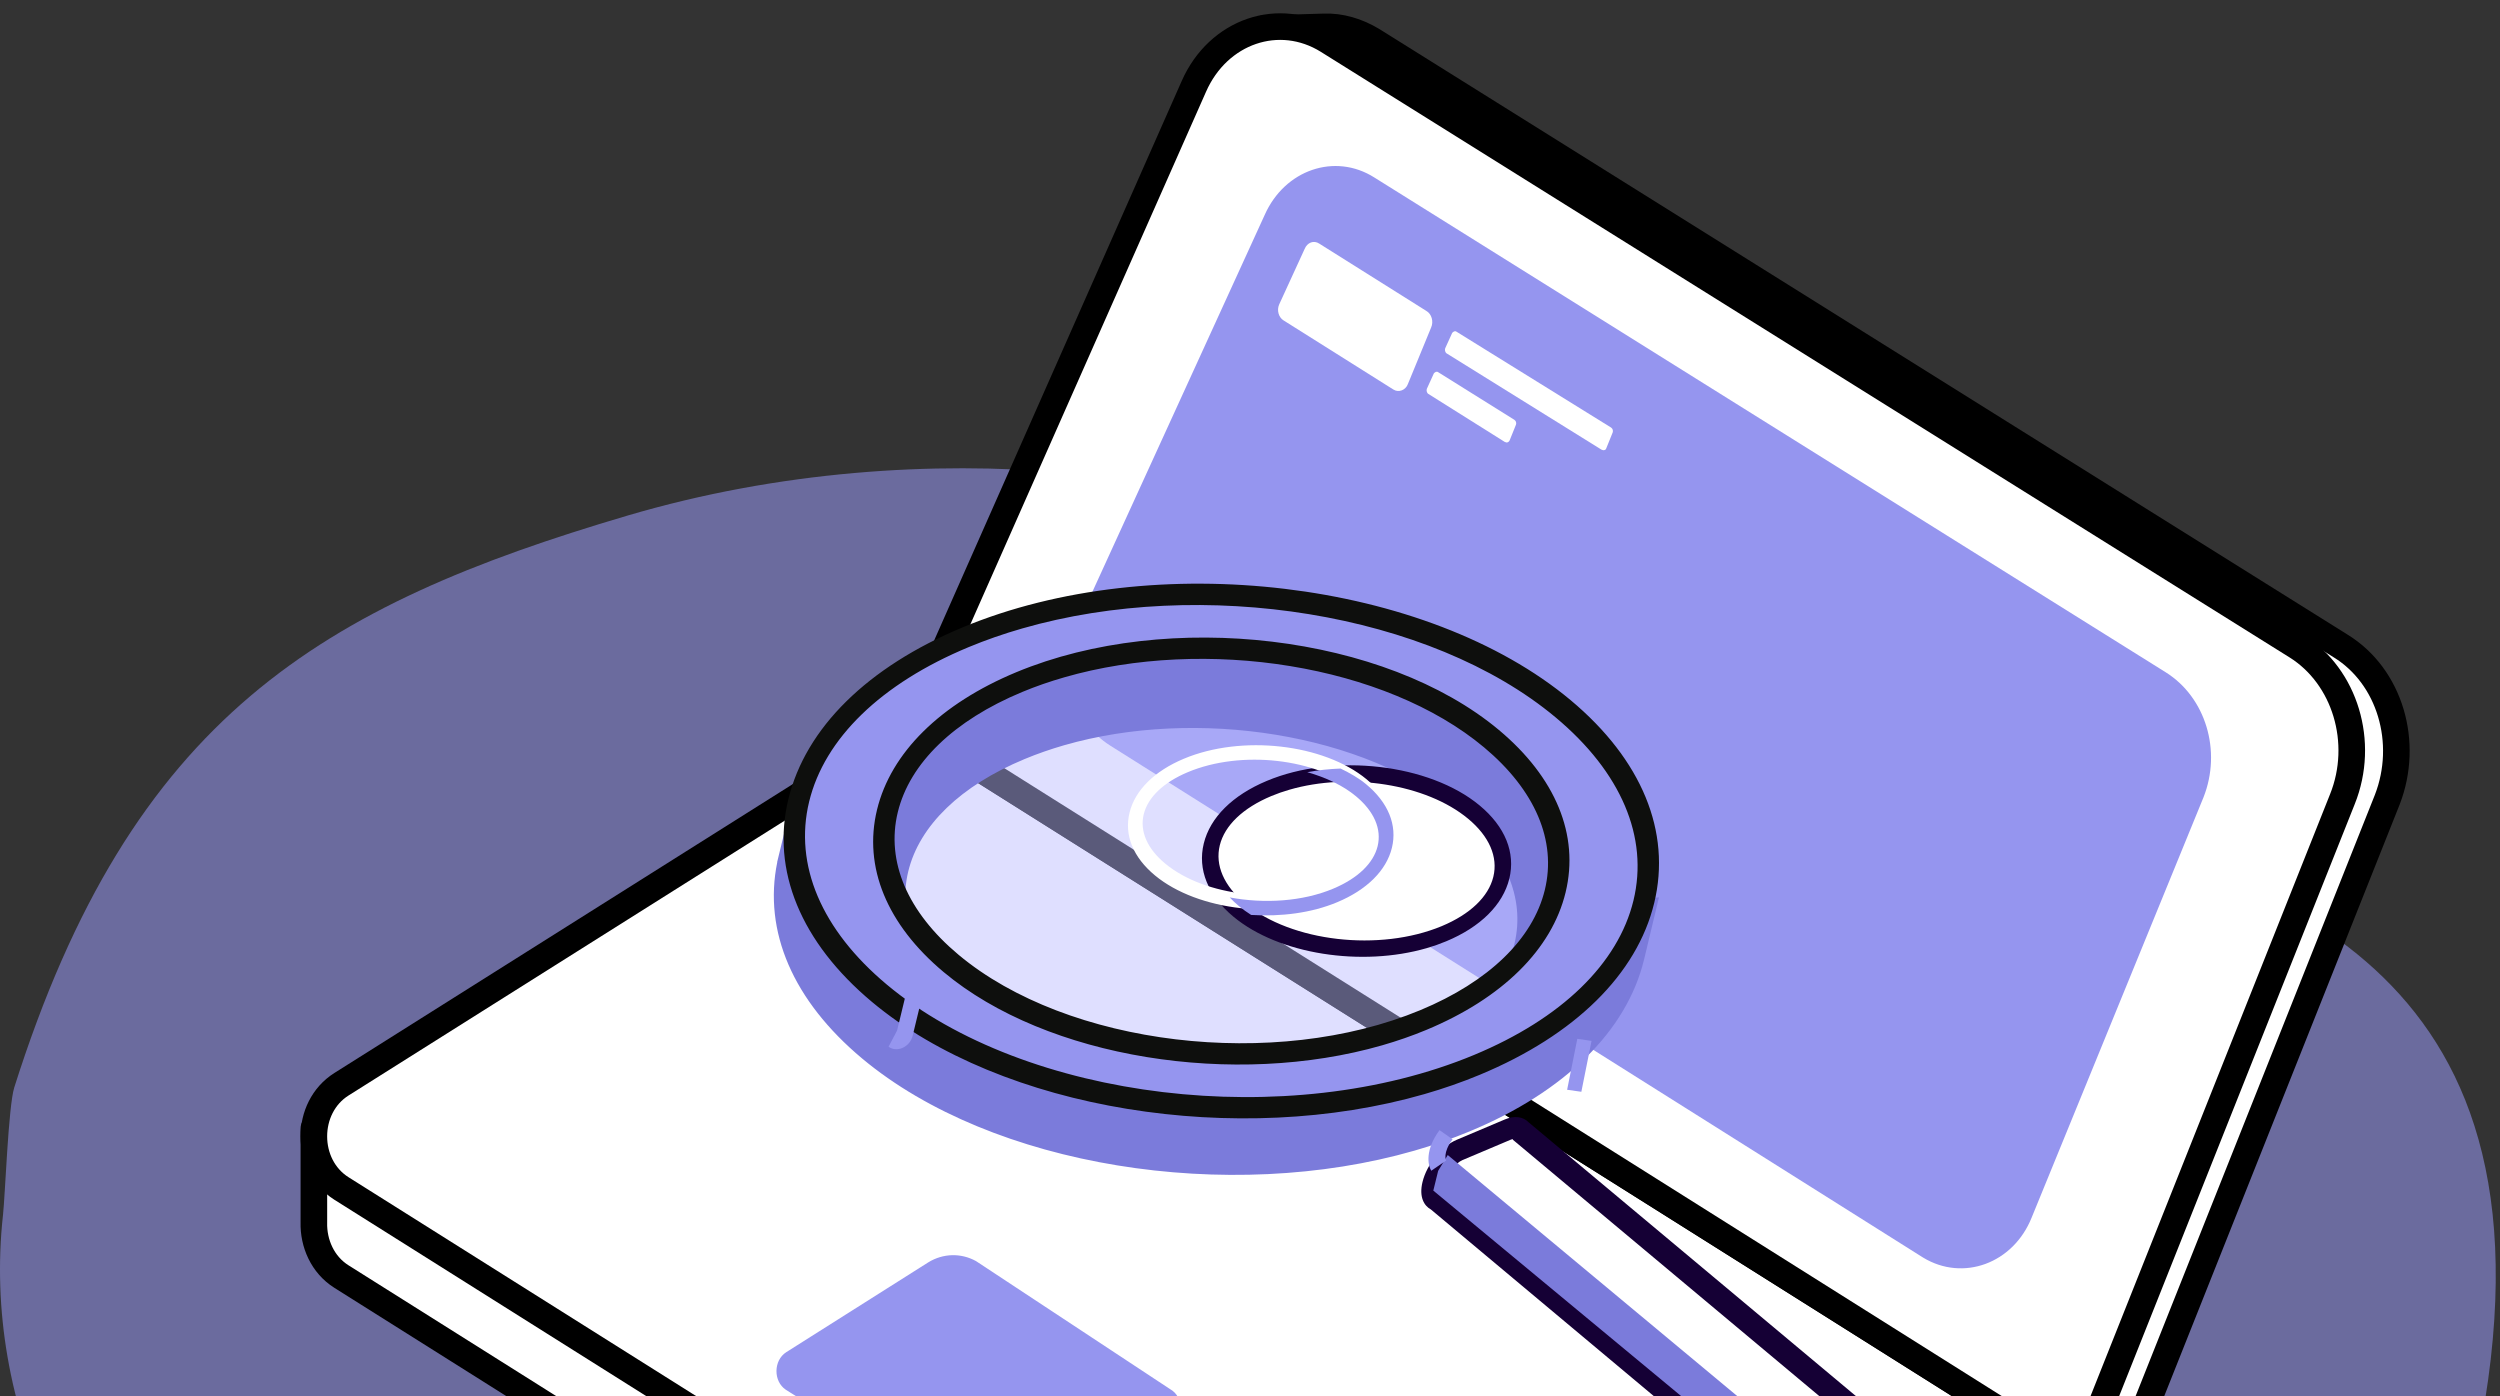 <svg width="188" height="105" viewBox="0 0 188 105" fill="none" xmlns="http://www.w3.org/2000/svg">
<rect x="0" y="0" width="188" height="105" fill="#333333" stroke="none"/>
<g opacity="0.57">
<path fill-rule="evenodd" clip-rule="evenodd" d="M158.883 62.735C173.837 67.953 196.001 75.595 184.482 115.848C172.963 156.101 114.876 140.256 70.081 144.772C27.533 149.061 -2.948 120.066 0.227 91.35C0.388 89.893 0.629 83.177 1.073 81.776C9.916 53.843 24.206 45.564 47.144 38.785C70.081 32.007 93.658 35.939 102.393 41.781C111.128 47.623 143.929 57.517 158.883 62.735Z" fill="#9595EF"/>
</g>
<path d="M176.027 48.584L103.23 3.051C102.051 2.335 100.791 1.977 99.571 2.021L95.019 2.156L95.873 3.23C94.734 3.991 93.759 5.111 93.149 6.543L71.891 54.584L152.737 105.445L152.086 105.982L135.421 103.251L68.517 61.165L29.375 85.79L23.603 84.85V91.924C23.563 93.49 24.254 95.102 25.676 95.998L100.344 143.008C104.368 145.56 109.326 145.56 113.391 143.053L154.647 117.488C155.094 117.22 155.46 116.817 155.745 116.414C155.785 116.324 155.867 116.235 155.907 116.145L159.728 109.877L179.523 60.135C181.189 55.837 179.726 50.867 176.027 48.584Z" fill="white" stroke="black" stroke-width="2" stroke-miterlimit="10" stroke-linejoin="round"/>
<path d="M25.674 89.372L100.342 136.382C104.366 138.934 109.325 138.934 113.389 136.427L156.353 109.832L68.516 54.539L25.674 81.537C22.911 83.283 22.911 87.626 25.674 89.372Z" fill="white" stroke="black" stroke-width="2" stroke-miterlimit="10" stroke-linejoin="round"/>
<path d="M156.356 109.832L176.151 60.09C177.858 55.837 176.354 50.867 172.696 48.584L99.858 3.051C96.2 0.768 91.607 2.335 89.778 6.498L68.519 54.539L156.356 109.832Z" fill="white" stroke="black" stroke-width="2" stroke-miterlimit="10" stroke-linejoin="round"/>
<path d="M152.779 91.565L165.704 59.956C167.086 56.464 165.867 52.435 162.859 50.554L103.353 13.349C100.386 11.468 96.606 12.767 95.102 16.169L80.957 47.107C79.534 50.375 80.632 54.27 83.477 56.061L144.609 94.565C147.617 96.401 151.397 95.013 152.779 91.565Z" fill="#9595EF"/>
<path d="M105.872 28.884L107.62 24.631C107.823 24.183 107.66 23.601 107.254 23.377L99.206 18.318C98.799 18.049 98.311 18.229 98.108 18.721L96.198 22.885C95.995 23.333 96.157 23.87 96.523 24.094L104.774 29.287C105.181 29.556 105.709 29.332 105.872 28.884Z" fill="white"/>
<path d="M59.127 101.683L69.817 94.923C70.915 94.251 72.256 94.206 73.394 94.833L87.986 104.459C89.043 105.041 89.043 106.698 88.027 107.324L77.865 113.995C76.727 114.712 75.305 114.712 74.167 113.995L59.087 104.504C58.152 103.877 58.152 102.31 59.127 101.683Z" fill="#9595EF"/>
<path d="M120.789 33.72L121.277 32.511C121.317 32.377 121.277 32.242 121.155 32.153L109.53 24.944C109.408 24.855 109.286 24.944 109.205 25.034L108.676 26.198C108.635 26.332 108.676 26.467 108.757 26.556L120.423 33.809C120.586 33.899 120.748 33.854 120.789 33.72Z" fill="white"/>
<path d="M113.516 33.138L114.004 31.929C114.045 31.795 114.004 31.66 113.882 31.571L108.151 27.989C108.029 27.9 107.907 27.989 107.826 28.079L107.297 29.243C107.257 29.377 107.297 29.512 107.378 29.601L113.15 33.228C113.313 33.317 113.435 33.272 113.516 33.138Z" fill="white"/>
<path d="M65.4 78.922C76.015 87.797 96.128 90.206 110.322 84.303C124.516 78.4 127.417 66.422 116.802 57.547C106.186 48.672 86.074 46.263 71.88 52.166C57.687 58.069 54.785 70.048 65.4 78.922Z" fill="#BBBBFF" fill-opacity="0.48"/>
<path d="M65.394 78.933C76.006 87.805 96.113 90.217 110.303 84.319C117.397 81.371 121.67 76.904 122.843 72.066C122.842 72.064 122.844 72.063 122.843 72.061L123.729 68.366L122.401 68.473C121.671 65.348 119.67 62.246 116.327 59.451C111.189 55.154 104.167 47.688 96.326 46.631C87.972 45.505 78.738 51.022 71.418 54.065C66.95 55.922 63.605 58.381 61.444 61.155L60.235 60.752L59.41 64.156L59.413 64.156C58.092 69.077 59.982 74.408 65.394 78.933ZM76.828 56.333C87.359 51.956 102.28 53.746 110.156 60.33C118.032 66.914 115.879 75.8 105.348 80.176C100.083 82.365 94.824 80.032 88.793 79.308C82.761 78.584 75.957 79.471 72.02 76.179C64.145 69.596 66.297 60.709 76.828 56.333Z" fill="#7B7BDB"/>
<path d="M64.833 79.599C59.629 75.249 57.386 70.033 58.451 64.831L58.443 64.829L59.687 59.694L61.242 60.212C63.565 57.447 66.991 55.076 71.196 53.326C72.671 52.712 74.215 52.002 75.85 51.25C82.319 48.274 89.65 44.901 96.535 45.827C103.228 46.728 109.237 52.058 114.066 56.338C115.062 57.22 116.005 58.059 116.893 58.801C120.039 61.43 122.156 64.469 123.044 67.62L124.753 67.484L123.632 72.164C122.334 77.515 117.682 82.1 110.532 85.074C109.189 85.632 107.796 86.117 106.362 86.53C92.385 90.552 74.612 87.772 64.833 79.599ZM121.76 69.332L121.626 68.755C120.91 65.696 118.887 62.702 115.777 60.102C114.879 59.352 113.925 58.505 112.92 57.613C108.23 53.453 102.392 48.276 96.125 47.432C89.705 46.567 82.612 49.83 76.356 52.709C74.706 53.468 73.147 54.185 71.641 54.811C67.483 56.54 64.168 58.89 62.053 61.608L61.657 62.117L60.78 61.825L60.374 63.5L60.397 63.504L60.188 64.279C58.887 69.121 60.934 74.098 65.953 78.294C76.367 87 96.17 89.374 110.091 83.582C116.667 80.848 120.922 76.725 122.074 71.97L122.726 69.252L121.76 69.332ZM93.457 80.97C91.887 80.653 90.264 80.325 88.6 80.125C86.962 79.929 85.231 79.852 83.557 79.778C79.097 79.58 74.487 79.374 71.46 76.843C67.434 73.477 65.757 69.393 66.74 65.344C67.72 61.295 71.224 57.833 76.606 55.595C87.371 51.115 102.673 52.953 110.721 59.681C114.746 63.046 116.423 67.129 115.443 71.179C114.462 75.228 110.958 78.692 105.575 80.929C105.127 81.116 104.679 81.271 104.232 81.399C100.67 82.427 97.155 81.716 93.457 80.97ZM77.049 57.081C72.243 59.079 69.136 62.08 68.301 65.53C67.465 68.98 68.985 72.534 72.579 75.54C75.252 77.774 79.421 77.96 83.835 78.156C85.536 78.232 87.297 78.311 88.992 78.514C90.715 78.719 92.368 79.054 93.966 79.377C97.883 80.168 101.58 80.918 105.134 79.44C109.94 77.441 113.047 74.441 113.883 70.99C114.719 67.54 113.2 63.986 109.604 60.98C102.639 55.157 89.979 53.175 80.02 56.043C78.997 56.339 78.004 56.684 77.049 57.081Z" fill="#7B7BDB"/>
<path d="M66.133 74.685C76.748 83.56 96.86 85.971 111.055 80.069C125.25 74.167 128.152 62.189 117.537 53.314C106.922 44.439 86.81 42.029 72.615 47.93C58.42 53.832 55.518 65.81 66.133 74.685ZM76.646 51.3C87.863 46.636 103.758 48.54 112.146 55.555C120.535 62.569 118.24 72.035 107.023 76.699C95.805 81.363 79.911 79.458 71.523 72.444C63.135 65.43 65.429 55.963 76.646 51.3Z" fill="#9595EF"/>
<path d="M65.571 75.343C60.221 70.868 57.988 65.453 59.285 60.097C60.583 54.74 65.239 50.152 72.394 47.176C86.826 41.173 107.326 43.634 118.112 52.653C123.462 57.127 125.695 62.541 124.398 67.898C123.1 73.255 118.444 77.843 111.289 80.82C109.947 81.378 108.552 81.864 107.116 82.277C93.132 86.305 75.352 83.523 65.571 75.343ZM72.837 48.666C66.257 51.403 62 55.53 60.847 60.286C59.695 65.041 61.77 69.927 66.69 74.042C77.106 82.753 96.916 85.126 110.847 79.333C117.425 76.597 121.684 72.47 122.837 67.714C123.988 62.957 121.914 58.072 116.994 53.957C107.545 46.057 90.374 43.37 76.867 47.261C75.482 47.658 74.133 48.127 72.837 48.666ZM70.965 73.101C66.691 69.527 64.91 65.193 65.951 60.897C66.991 56.601 70.712 52.927 76.428 50.549C87.876 45.79 104.159 47.737 112.72 54.897C116.994 58.472 118.775 62.806 117.734 67.102C116.694 71.398 112.973 75.072 107.257 77.45C106.191 77.893 105.084 78.278 103.944 78.606C92.843 81.802 78.728 79.594 70.965 73.101ZM76.87 52.037C71.731 54.174 68.408 57.388 67.512 61.084C66.617 64.779 68.24 68.585 72.083 71.799C80.276 78.65 95.859 80.517 106.814 75.961C111.954 73.823 115.277 70.61 116.172 66.916C117.068 63.219 115.444 59.414 111.601 56.201C104.17 49.986 90.663 47.873 80.04 50.933C78.95 51.245 77.889 51.613 76.87 52.037Z" fill="#0E0F0D"/>
<path d="M93.199 68.431C96.828 71.443 103.717 72.239 108.583 70.206C113.449 68.174 114.453 64.085 110.823 61.072C107.194 58.059 100.306 57.264 95.439 59.296C90.572 61.329 89.568 65.419 93.199 68.431Z" fill="white"/>
<path d="M92.76 68.94C90.838 67.344 90.044 65.387 90.524 63.428C91.004 61.471 92.689 59.799 95.267 58.722C100.314 56.605 107.496 57.438 111.264 60.567C113.187 62.162 113.98 64.119 113.5 66.078C113.02 68.035 111.336 69.709 108.757 70.784C108.286 70.981 107.799 71.152 107.296 71.298C102.399 72.722 96.179 71.776 92.76 68.94ZM95.606 59.862C93.472 60.754 92.095 62.07 91.728 63.567C91.362 65.064 92.035 66.616 93.626 67.938C97.111 70.829 103.744 71.591 108.421 69.644C110.555 68.752 111.932 67.437 112.298 65.938C112.665 64.441 111.992 62.889 110.401 61.568C107.24 58.944 101.486 58.072 96.958 59.388C96.492 59.522 96.04 59.681 95.606 59.862Z" fill="#150035"/>
<path d="M93.315 68.295C90.825 68.016 88.477 67.173 86.86 65.837C85.208 64.471 84.526 62.791 84.942 61.108C85.357 59.425 86.809 57.985 89.028 57.056C93.37 55.235 99.535 55.931 102.769 58.604C104.421 59.97 105.103 61.65 104.687 63.333C104.271 65.017 102.82 66.456 100.601 67.385C98.429 68.294 95.803 68.575 93.315 68.295ZM96.048 57.224C93.754 56.965 91.331 57.225 89.328 58.065C87.502 58.829 86.325 59.952 86.01 61.228C85.695 62.503 86.27 63.823 87.63 64.947C90.611 67.413 96.295 68.053 100.303 66.375C102.129 65.61 103.306 64.487 103.621 63.212C103.936 61.936 103.361 60.616 102.002 59.492C100.51 58.26 98.343 57.483 96.048 57.224Z" fill="white"/>
<path d="M104.671 63.758C105.088 62.058 104.402 60.361 102.741 58.981C102.185 58.518 101.519 58.137 100.813 57.794C99.967 57.828 99.128 57.913 98.31 58.067C99.712 58.471 100.992 59.065 101.968 59.878C103.335 61.014 103.913 62.347 103.597 63.635C103.281 64.922 102.098 66.055 100.265 66.825C97.944 67.8 95.071 67.973 92.473 67.486C92.682 67.707 92.907 67.925 93.162 68.136C93.448 68.374 93.761 68.594 94.086 68.804C96.328 68.945 98.625 68.658 100.564 67.844C102.797 66.909 104.254 65.457 104.671 63.758Z" fill="#9595EF"/>
<path d="M114.328 85.03C114.133 84.806 113.8 84.759 113.371 84.939L109.743 86.473C108.897 86.831 108.009 87.947 107.758 88.964C107.595 89.624 107.744 90.075 108.096 90.218L145.915 121.882C146.031 121.978 146.209 121.972 146.346 121.867L150.27 118.858C150.279 118.851 150.287 118.843 150.296 118.836L152.112 117.195C152.281 117.042 152.297 116.79 152.145 116.663L114.328 85.03Z" fill="white"/>
<path d="M145.342 122.546L107.597 90.947C107.095 90.678 106.695 90.013 106.974 88.881C107.298 87.559 108.398 86.199 109.533 85.719L113.16 84.185C113.874 83.879 114.533 83.964 114.949 84.395L152.722 115.991C152.965 116.195 153.094 116.508 153.072 116.852C153.051 117.195 152.883 117.532 152.612 117.776L150.823 119.391L146.785 122.499C146.647 122.606 146.495 122.682 146.342 122.727C145.985 122.833 145.613 122.772 145.342 122.546ZM113.764 85.705L113.784 85.706L113.749 85.666C113.749 85.666 113.704 85.663 113.605 85.705L109.978 87.239C109.471 87.453 108.76 88.278 108.569 89.061C108.505 89.321 108.534 89.463 108.506 89.446L146.227 120.985L149.796 118.248L151.175 117.002L113.764 85.705Z" fill="#150035"/>
<path d="M108.87 86.858L147.392 118.931L145.927 121.159L107.785 89.533L108.149 88.049L108.87 86.858Z" fill="#7B7BDB"/>
<path d="M107.63 88.039L108.748 87.276C108.736 87.254 108.473 86.7 109.234 85.674L108.252 84.988C107.176 86.44 107.354 87.589 107.63 88.039Z" fill="#9595EF"/>
<path d="M118.613 78.122L117.848 81.95L118.918 82.102L119.684 78.274L118.613 78.122Z" fill="#9595EF"/>
<path d="M66.819 78.713C67.07 78.899 67.398 78.949 67.718 78.856C67.773 78.839 67.828 78.819 67.883 78.795C68.256 78.626 68.535 78.29 68.63 77.894L69.33 75.005L68.099 74.861L67.46 77.497L66.819 78.713Z" fill="#9595EF"/>
</svg>
